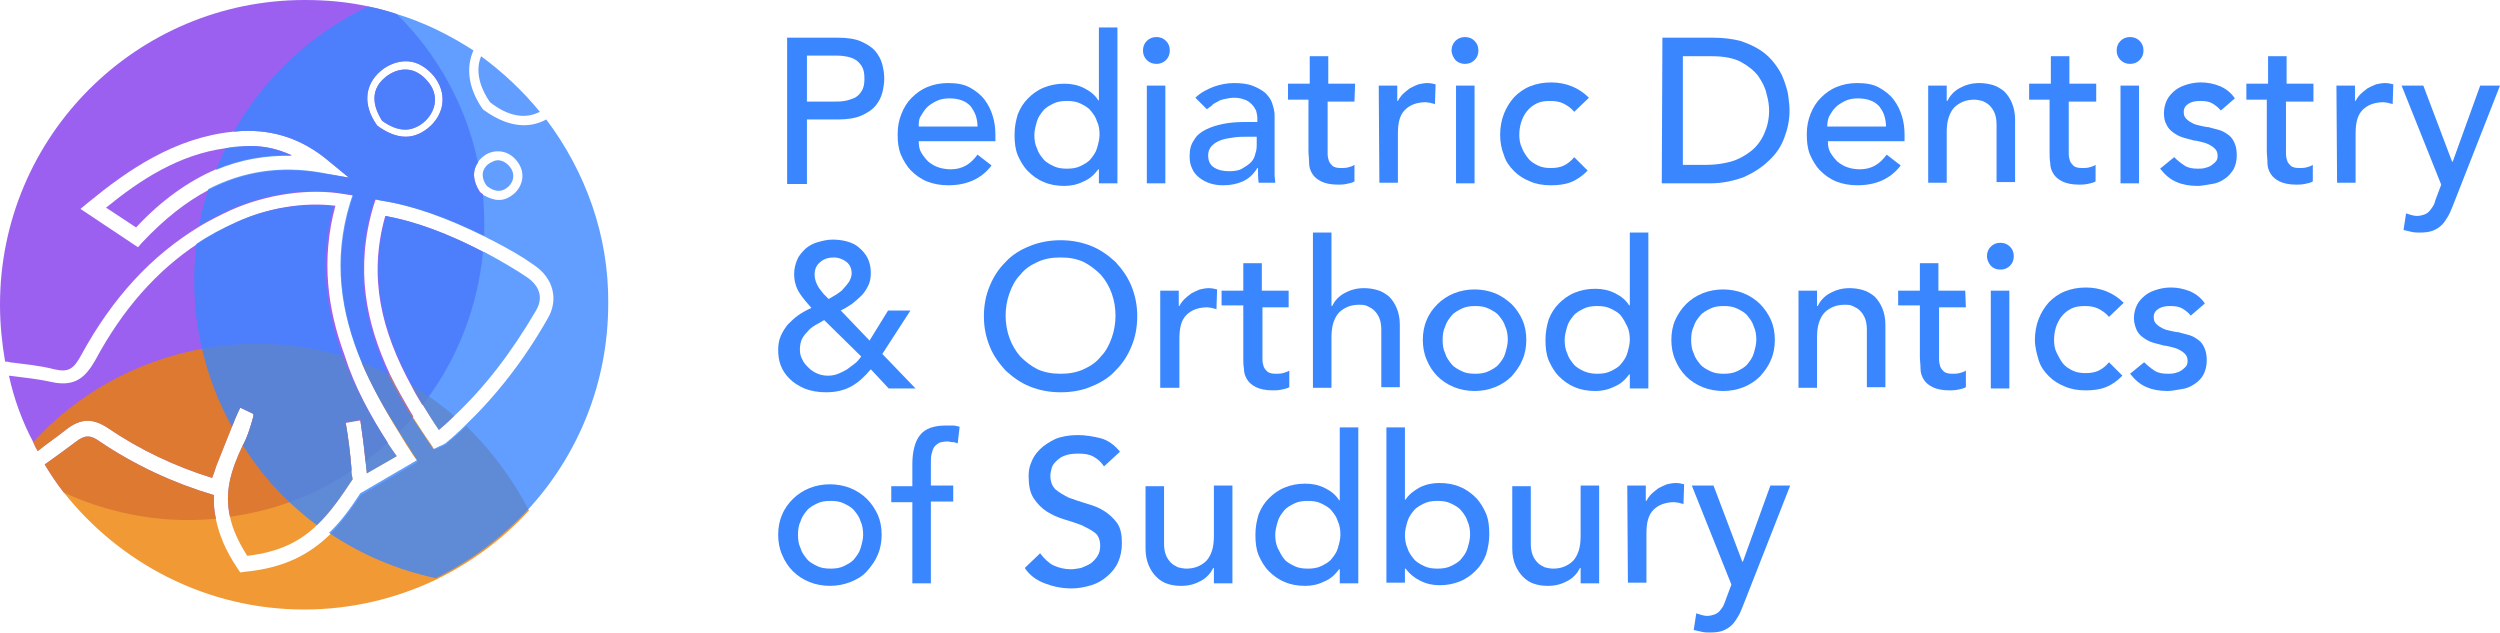 <?xml version="1.0" encoding="utf-8"?>
<!-- Generator: Adobe Illustrator 25.3.1, SVG Export Plug-In . SVG Version: 6.00 Build 0)  -->
<svg version="1.1" id="Layer_1" xmlns="http://www.w3.org/2000/svg" xmlns:xlink="http://www.w3.org/1999/xlink" x="0px" y="0px"
	 viewBox="0 0 391.3 99" style="enable-background:new 0 0 391.3 99;" xml:space="preserve">
<style type="text/css">
	.st0{enable-background:new    ;}
	.st1{fill:#3A86FF;}
	.st2{opacity:0.8;}
	.st3{fill:#8338EC;}
	.st4{fill:#ED7F01;}
</style>
<g>
	<g>
		<g class="st0">
			<path class="st1" d="M123.2,5.9h8c1.5,0,2.7,0.2,3.6,0.6c0.9,0.4,1.7,0.9,2.2,1.5s0.9,1.3,1.1,2.1c0.2,0.8,0.3,1.5,0.3,2.2
				s-0.1,1.4-0.3,2.2s-0.6,1.5-1.1,2.1s-1.3,1.1-2.2,1.5s-2.2,0.6-3.6,0.6h-4.9v10.1h-3.1V5.9z M126.3,15.9h4.1c0.6,0,1.2,0,1.8-0.1
				s1.1-0.3,1.6-0.5c0.5-0.3,0.8-0.6,1.1-1.1s0.4-1.1,0.4-1.9c0-0.8-0.1-1.4-0.4-1.9c-0.3-0.5-0.7-0.9-1.1-1.1
				c-0.5-0.3-1-0.4-1.6-0.5s-1.2-0.1-1.8-0.1h-4.1V15.9z"/>
			<path class="st1" d="M143.8,22.1c0,0.7,0.1,1.3,0.4,1.8c0.3,0.5,0.7,1,1.1,1.4c0.5,0.4,1,0.7,1.6,0.9s1.3,0.3,1.9,0.3
				c0.9,0,1.7-0.2,2.4-0.6s1.3-1,1.8-1.7l2.2,1.7c-1.6,2.1-3.9,3.1-6.8,3.1c-1.2,0-2.3-0.2-3.3-0.6c-1-0.4-1.8-1-2.5-1.7
				s-1.2-1.6-1.6-2.5c-0.4-1-0.5-2-0.5-3.2s0.2-2.2,0.6-3.2c0.4-1,0.9-1.8,1.6-2.5c0.7-0.7,1.5-1.3,2.5-1.7s2-0.6,3.2-0.6
				c1.4,0,2.5,0.2,3.4,0.7s1.7,1.1,2.3,1.9c0.6,0.8,1,1.6,1.3,2.6s0.4,1.9,0.4,2.9v1C155.8,22.1,143.8,22.1,143.8,22.1z M153,19.8
				c0-0.6-0.1-1.2-0.3-1.8c-0.2-0.5-0.5-1-0.8-1.4c-0.4-0.4-0.8-0.7-1.4-0.9c-0.5-0.2-1.2-0.3-1.9-0.3s-1.4,0.1-2,0.4
				c-0.6,0.3-1.1,0.6-1.5,1s-0.7,0.9-1,1.4s-0.3,1-0.3,1.6H153z"/>
			<path class="st1" d="M174.9,28.7H172v-2.2h-0.1c-0.6,0.8-1.3,1.5-2.3,1.9c-1,0.5-2,0.7-3,0.7c-1.2,0-2.3-0.2-3.2-0.6
				c-1-0.4-1.8-1-2.5-1.7s-1.2-1.6-1.6-2.5c-0.4-1-0.5-2-0.5-3.2s0.2-2.2,0.5-3.2c0.4-1,0.9-1.8,1.6-2.5c0.7-0.7,1.5-1.3,2.5-1.7
				s2-0.6,3.2-0.6c1.1,0,2.1,0.2,3.1,0.7s1.7,1.1,2.2,1.9h0.1V4.3h2.9V28.7z M167,26.4c0.8,0,1.5-0.1,2.1-0.4
				c0.6-0.3,1.2-0.6,1.6-1.1c0.4-0.5,0.8-1,1-1.7s0.4-1.4,0.4-2.1c0-0.8-0.1-1.5-0.4-2.1c-0.2-0.7-0.6-1.2-1-1.7s-1-0.8-1.6-1.1
				s-1.3-0.4-2.1-0.4s-1.5,0.1-2.1,0.4c-0.6,0.3-1.2,0.6-1.6,1.1c-0.4,0.5-0.8,1-1,1.7s-0.4,1.4-0.4,2.1c0,0.8,0.1,1.5,0.4,2.1
				c0.2,0.7,0.6,1.2,1,1.7s1,0.8,1.6,1.1S166.2,26.4,167,26.4z"/>
			<path class="st1" d="M178.9,7.9c0-0.6,0.2-1.1,0.6-1.5c0.4-0.4,0.9-0.6,1.5-0.6s1.1,0.2,1.5,0.6c0.4,0.4,0.6,0.9,0.6,1.5
				s-0.2,1.1-0.6,1.5c-0.4,0.4-0.9,0.6-1.5,0.6s-1.1-0.2-1.5-0.6C179.1,9,178.9,8.5,178.9,7.9z M179.5,13.4h2.9v15.3h-2.9V13.4z"/>
			<path class="st1" d="M187.1,15.3c0.8-0.8,1.8-1.3,2.8-1.7c1.1-0.4,2.2-0.6,3.2-0.6c1.1,0,2.1,0.1,2.9,0.4c0.8,0.3,1.5,0.7,2,1.1
				c0.5,0.5,0.9,1,1.1,1.6c0.2,0.6,0.4,1.3,0.4,1.9v7.8c0,0.5,0,1,0,1.5s0.1,0.9,0.1,1.3H197c-0.1-0.8-0.1-1.5-0.1-2.3h-0.1
				c-0.6,1-1.4,1.7-2.3,2.1c-0.9,0.4-1.9,0.6-3.1,0.6c-0.7,0-1.4-0.1-2-0.3s-1.2-0.5-1.7-0.9s-0.9-0.9-1.1-1.4
				c-0.3-0.6-0.4-1.2-0.4-2c0-1,0.2-1.8,0.7-2.5c0.4-0.7,1-1.2,1.8-1.6c0.8-0.4,1.7-0.7,2.7-0.9s2.1-0.3,3.3-0.3h2.1v-0.6
				c0-0.4-0.1-0.8-0.2-1.2c-0.2-0.4-0.4-0.7-0.7-1s-0.7-0.6-1.1-0.7c-0.5-0.2-1-0.3-1.6-0.3s-1,0.1-1.5,0.2s-0.8,0.2-1.1,0.4
				s-0.7,0.3-0.9,0.6c-0.3,0.2-0.5,0.4-0.8,0.6L187.1,15.3z M195.3,21.4c-0.7,0-1.4,0-2.1,0.1c-0.7,0.1-1.4,0.2-2,0.4
				s-1.1,0.5-1.5,0.9s-0.6,0.9-0.6,1.5c0,0.9,0.3,1.5,0.9,1.9c0.6,0.4,1.4,0.6,2.4,0.6c0.8,0,1.5-0.1,2-0.4s1-0.6,1.4-1
				s0.6-0.9,0.7-1.4c0.2-0.5,0.2-1,0.2-1.6v-1H195.3z"/>
			<path class="st1" d="M212,15.9h-4.2v6.9c0,0.4,0,0.9,0,1.3s0.1,0.8,0.2,1.1c0.1,0.3,0.4,0.6,0.6,0.8c0.3,0.2,0.7,0.3,1.3,0.3
				c0.3,0,0.7,0,1.1-0.1s0.7-0.2,1-0.4v2.6c-0.3,0.2-0.8,0.3-1.3,0.4c-0.5,0.1-1,0.1-1.3,0.1c-1.1,0-2-0.2-2.6-0.5s-1.1-0.7-1.4-1.2
				s-0.5-1-0.5-1.7s-0.1-1.2-0.1-1.9v-8h-3.2v-2.5h3.4V8.8h2.9v4.3h4.2L212,15.9L212,15.9z"/>
			<path class="st1" d="M215.8,13.4h2.9v2.4h0.1c0.2-0.4,0.5-0.8,0.8-1.1s0.7-0.6,1.1-0.9c0.4-0.2,0.8-0.4,1.3-0.6
				c0.5-0.1,0.9-0.2,1.4-0.2s0.9,0.1,1.3,0.2l-0.1,3.1c-0.2-0.1-0.5-0.1-0.7-0.2c-0.2,0-0.5-0.1-0.7-0.1c-1.4,0-2.5,0.4-3.3,1.2
				s-1.1,2-1.1,3.7v7.7h-2.9L215.8,13.4L215.8,13.4z"/>
			<path class="st1" d="M227.2,7.9c0-0.6,0.2-1.1,0.6-1.5s0.9-0.6,1.5-0.6s1.1,0.2,1.5,0.6c0.4,0.4,0.6,0.9,0.6,1.5
				s-0.2,1.1-0.6,1.5s-0.9,0.6-1.5,0.6s-1.1-0.2-1.5-0.6C227.5,9,227.2,8.5,227.2,7.9z M227.9,13.4h2.9v15.3h-2.9V13.4z"/>
			<path class="st1" d="M246.4,17.5c-0.5-0.6-1.1-1-1.7-1.3s-1.3-0.4-2.1-0.4c-0.8,0-1.5,0.1-2.1,0.4c-0.6,0.3-1.1,0.7-1.5,1.2
				s-0.7,1.1-0.9,1.7c-0.2,0.7-0.3,1.3-0.3,2s0.1,1.4,0.4,2c0.2,0.6,0.6,1.2,1,1.7s0.9,0.8,1.5,1.1s1.3,0.4,2,0.4
				c0.8,0,1.5-0.1,2.1-0.4c0.6-0.3,1.1-0.7,1.6-1.3l2.1,2.1c-0.8,0.8-1.6,1.4-2.6,1.8c-1,0.4-2.1,0.5-3.2,0.5
				c-1.2,0-2.3-0.2-3.2-0.6c-1-0.4-1.8-0.9-2.5-1.6s-1.3-1.5-1.6-2.5c-0.4-1-0.6-2.1-0.6-3.2s0.2-2.3,0.6-3.3s0.9-1.8,1.6-2.6
				c0.7-0.7,1.5-1.3,2.5-1.7s2.1-0.6,3.3-0.6c1.1,0,2.2,0.2,3.2,0.6c1,0.4,1.9,1,2.7,1.8L246.4,17.5z"/>
			<path class="st1" d="M260.2,5.9h8c1.6,0,3,0.2,4.2,0.5c1.2,0.4,2.3,0.9,3.2,1.5c0.9,0.6,1.6,1.3,2.2,2.1s1.1,1.6,1.4,2.5
				c0.3,0.8,0.6,1.7,0.7,2.5s0.2,1.6,0.2,2.3c0,1.5-0.3,2.9-0.8,4.2c-0.5,1.4-1.3,2.6-2.4,3.6c-1.1,1.1-2.4,1.9-3.9,2.6
				c-1.6,0.6-3.4,1-5.4,1h-7.5L260.2,5.9L260.2,5.9z M263.3,25.8h3.9c1.3,0,2.6-0.2,3.7-0.5s2.2-0.9,3.1-1.6
				c0.9-0.7,1.6-1.6,2.1-2.7s0.8-2.3,0.8-3.7c0-0.7-0.1-1.6-0.4-2.6c-0.2-1-0.7-1.9-1.3-2.8c-0.7-0.9-1.6-1.6-2.7-2.2
				s-2.7-0.9-4.5-0.9h-4.6v17H263.3z"/>
			<path class="st1" d="M286.1,22.1c0,0.7,0.1,1.3,0.4,1.8s0.7,1,1.1,1.4c0.5,0.4,1,0.7,1.6,0.9s1.3,0.3,1.9,0.3
				c0.9,0,1.7-0.2,2.4-0.6c0.7-0.4,1.3-1,1.8-1.7l2.2,1.7c-1.6,2.1-3.9,3.1-6.8,3.1c-1.2,0-2.3-0.2-3.3-0.6c-1-0.4-1.8-1-2.5-1.7
				s-1.2-1.6-1.6-2.5c-0.4-1-0.5-2-0.5-3.2s0.2-2.2,0.6-3.2s0.9-1.8,1.6-2.5s1.5-1.3,2.5-1.7s2-0.6,3.2-0.6c1.4,0,2.5,0.2,3.4,0.7
				s1.7,1.1,2.3,1.9c0.6,0.8,1,1.6,1.3,2.6s0.4,1.9,0.4,2.9v1C298.1,22.1,286.1,22.1,286.1,22.1z M295.2,19.8c0-0.6-0.1-1.2-0.3-1.8
				s-0.5-1-0.8-1.4c-0.4-0.4-0.8-0.7-1.4-0.9c-0.5-0.2-1.2-0.3-1.9-0.3c-0.7,0-1.4,0.1-2,0.4c-0.6,0.3-1.1,0.6-1.5,1s-0.7,0.9-1,1.4
				c-0.2,0.5-0.3,1-0.3,1.6H295.2z"/>
			<path class="st1" d="M301.8,13.4h2.9v2.4h0.1c0.4-0.8,1-1.5,1.9-2s1.9-0.8,3.1-0.8c0.7,0,1.4,0.1,2.1,0.3s1.3,0.6,1.8,1
				c0.5,0.5,0.9,1.1,1.2,1.8c0.3,0.7,0.5,1.6,0.5,2.6v9.8h-2.9v-9c0-0.7-0.1-1.3-0.3-1.8c-0.2-0.5-0.5-0.9-0.8-1.2s-0.7-0.5-1.1-0.7
				c-0.4-0.1-0.9-0.2-1.3-0.2c-0.6,0-1.2,0.1-1.7,0.3s-1,0.5-1.4,0.9s-0.7,1-0.9,1.6s-0.3,1.4-0.3,2.3v7.9h-2.9L301.8,13.4
				L301.8,13.4z"/>
			<path class="st1" d="M328,15.9h-4.2v6.9c0,0.4,0,0.9,0,1.3s0.1,0.8,0.2,1.1s0.4,0.6,0.6,0.8c0.3,0.2,0.7,0.3,1.3,0.3
				c0.3,0,0.7,0,1.1-0.1s0.7-0.2,1-0.4v2.6c-0.3,0.2-0.8,0.3-1.3,0.4c-0.5,0.1-1,0.1-1.3,0.1c-1.1,0-2-0.2-2.6-0.5s-1.1-0.7-1.4-1.2
				s-0.5-1-0.5-1.7c-0.1-0.6-0.1-1.2-0.1-1.9v-8h-3.2v-2.5h3.4V8.8h2.9v4.3h4.2v2.8H328z"/>
			<path class="st1" d="M331.3,7.9c0-0.6,0.2-1.1,0.6-1.5s0.9-0.6,1.5-0.6s1.1,0.2,1.5,0.6c0.4,0.4,0.6,0.9,0.6,1.5
				s-0.2,1.1-0.6,1.5S334,10,333.4,10s-1.1-0.2-1.5-0.6C331.5,9,331.3,8.5,331.3,7.9z M331.9,13.4h2.9v15.3h-2.9V13.4z"/>
			<path class="st1" d="M347.6,17.3c-0.3-0.4-0.8-0.8-1.3-1.1s-1.1-0.4-1.9-0.4c-0.7,0-1.3,0.1-1.8,0.4c-0.5,0.3-0.8,0.7-0.8,1.3
				c0,0.5,0.1,0.8,0.4,1.1s0.6,0.5,1,0.7s0.8,0.3,1.3,0.4c0.5,0.1,0.8,0.2,1.2,0.2c0.6,0.2,1.2,0.3,1.8,0.5s1,0.5,1.4,0.8
				s0.7,0.8,0.9,1.3c0.2,0.5,0.3,1.1,0.3,1.8c0,0.9-0.2,1.6-0.5,2.2c-0.4,0.6-0.8,1.1-1.4,1.5s-1.2,0.7-2,0.8s-1.5,0.3-2.2,0.3
				c-1.3,0-2.4-0.2-3.3-0.6c-1-0.4-1.8-1.1-2.6-2.1l2.2-1.8c0.5,0.5,1,0.9,1.6,1.3c0.6,0.4,1.3,0.5,2.1,0.5c0.4,0,0.7,0,1.1-0.1
				s0.7-0.2,1-0.4s0.5-0.4,0.7-0.6c0.2-0.2,0.3-0.5,0.3-0.9s-0.1-0.8-0.4-1.1s-0.6-0.5-1-0.7s-0.8-0.3-1.2-0.4
				c-0.4-0.1-0.8-0.2-1.1-0.2c-0.6-0.2-1.2-0.3-1.8-0.5c-0.6-0.2-1.1-0.5-1.5-0.8s-0.8-0.7-1-1.2c-0.3-0.5-0.4-1.1-0.4-1.8
				c0-0.8,0.2-1.5,0.5-2.1s0.8-1.1,1.3-1.5s1.2-0.7,1.9-0.9c0.7-0.2,1.4-0.3,2.1-0.3c1,0,2,0.2,3,0.6c0.9,0.4,1.7,1,2.3,1.9
				L347.6,17.3z"/>
			<path class="st1" d="M362,15.9h-4.2v6.9c0,0.4,0,0.9,0,1.3s0.1,0.8,0.2,1.1s0.4,0.6,0.6,0.8c0.3,0.2,0.7,0.3,1.3,0.3
				c0.3,0,0.7,0,1.1-0.1s0.7-0.2,1-0.4v2.6c-0.3,0.2-0.8,0.3-1.3,0.4c-0.5,0.1-1,0.1-1.3,0.1c-1.1,0-2-0.2-2.6-0.5s-1.1-0.7-1.4-1.2
				s-0.5-1-0.5-1.7s-0.1-1.2-0.1-1.9v-8h-3.2v-2.5h3.4V8.8h2.9v4.3h4.2v2.8H362z"/>
			<path class="st1" d="M365.7,13.4h2.9v2.4h0.1c0.2-0.4,0.5-0.8,0.8-1.1s0.7-0.6,1.1-0.9c0.4-0.2,0.8-0.4,1.3-0.6
				c0.5-0.1,0.9-0.2,1.4-0.2s0.9,0.1,1.3,0.2l-0.1,3.1c-0.2-0.1-0.5-0.1-0.7-0.2c-0.2,0-0.5-0.1-0.7-0.1c-1.4,0-2.5,0.4-3.3,1.2
				s-1.1,2-1.1,3.7v7.7h-2.9L365.7,13.4L365.7,13.4z"/>
			<path class="st1" d="M375.9,13.4h3.4l4.5,11.9h0.1l4.3-11.9h3.1L384,32c-0.3,0.7-0.5,1.3-0.8,1.8s-0.6,1-1,1.4s-0.9,0.7-1.4,0.9
				c-0.5,0.2-1.2,0.3-2,0.3c-0.4,0-0.9,0-1.3-0.1s-0.9-0.2-1.3-0.3l0.4-2.6c0.6,0.2,1.2,0.4,1.7,0.4c0.4,0,0.8-0.1,1.1-0.2
				c0.3-0.1,0.6-0.3,0.8-0.5c0.2-0.2,0.4-0.5,0.6-0.8s0.3-0.6,0.4-1l0.9-2.4L375.9,13.4z"/>
		</g>
	</g>
	<g>
		<g class="st0">
			<path class="st1" d="M143.3,60.8h-4.2l-2.8-3c-1,1.2-2,2.1-3.1,2.7s-2.4,0.9-3.9,0.9c-1.3,0-2.4-0.2-3.4-0.6
				c-0.9-0.4-1.7-0.9-2.3-1.5s-1.1-1.3-1.4-2.1s-0.4-1.6-0.4-2.4s0.1-1.5,0.4-2.2c0.3-0.7,0.7-1.3,1.1-1.8c0.5-0.5,1-1,1.7-1.5
				c0.6-0.4,1.3-0.8,2-1.1c-0.7-0.8-1.4-1.6-1.9-2.4s-0.8-1.8-0.8-2.9c0-0.9,0.2-1.6,0.5-2.3c0.3-0.7,0.8-1.2,1.3-1.7
				c0.6-0.5,1.2-0.8,1.9-1s1.5-0.4,2.3-0.4s1.6,0.1,2.3,0.3c0.7,0.2,1.4,0.5,1.9,1c0.5,0.4,1,1,1.3,1.6s0.5,1.4,0.5,2.3
				c0,0.7-0.1,1.4-0.4,2c-0.3,0.6-0.6,1.1-1.1,1.6s-1,0.9-1.5,1.3c-0.6,0.4-1.1,0.7-1.7,1l4.5,4.7l2.9-4.7h3.5l-4.4,6.8L143.3,60.8z
				 M129,50.1c-0.5,0.3-0.9,0.5-1.4,0.8s-0.9,0.6-1.2,1c-0.4,0.4-0.7,0.8-0.9,1.2c-0.2,0.5-0.3,1-0.3,1.6s0.1,1.1,0.4,1.6
				c0.2,0.5,0.6,0.9,1,1.3s0.9,0.7,1.4,0.9c0.5,0.2,1,0.3,1.6,0.3s1.1-0.1,1.6-0.3c0.5-0.2,0.9-0.4,1.4-0.7c0.4-0.3,0.8-0.6,1.2-0.9
				s0.7-0.7,1-1.1L129,50.1z M133.3,42.8c0-0.8-0.3-1.4-0.8-1.8s-1.2-0.7-2-0.7s-1.5,0.2-2.1,0.7s-0.9,1.1-0.9,2
				c0,0.4,0.1,0.8,0.2,1.1c0.1,0.3,0.3,0.7,0.5,1s0.5,0.6,0.7,0.9c0.3,0.3,0.5,0.5,0.8,0.8c0.4-0.2,0.8-0.5,1.2-0.7
				c0.4-0.3,0.8-0.5,1.1-0.9c0.3-0.3,0.6-0.7,0.9-1.1C133.1,43.7,133.3,43.3,133.3,42.8z"/>
			<path class="st1" d="M166,61.4c-1.7,0-3.3-0.3-4.8-0.9s-2.7-1.5-3.8-2.5c-1-1.1-1.9-2.3-2.5-3.8s-0.9-3-0.9-4.7s0.3-3.3,0.9-4.7
				c0.6-1.5,1.4-2.7,2.5-3.8c1-1.1,2.3-1.9,3.8-2.5s3.1-0.9,4.8-0.9s3.3,0.3,4.8,0.9s2.7,1.5,3.8,2.5c1,1.1,1.9,2.3,2.5,3.8
				s0.9,3,0.9,4.7s-0.3,3.3-0.9,4.7c-0.6,1.5-1.4,2.7-2.5,3.8c-1,1.1-2.3,1.9-3.8,2.5C169.4,61.1,167.8,61.4,166,61.4z M166,58.5
				c1.3,0,2.5-0.2,3.6-0.7s2-1.1,2.7-2c0.8-0.8,1.3-1.8,1.7-2.9s0.6-2.3,0.6-3.5s-0.2-2.4-0.6-3.5c-0.4-1.1-1-2.1-1.7-2.9
				c-0.8-0.8-1.7-1.5-2.7-2c-1.1-0.5-2.2-0.7-3.6-0.7s-2.5,0.2-3.6,0.7s-2,1.1-2.7,2c-0.8,0.8-1.3,1.8-1.7,2.9s-0.6,2.3-0.6,3.5
				s0.2,2.4,0.6,3.5c0.4,1.1,1,2.1,1.7,2.9c0.8,0.8,1.7,1.5,2.7,2C163.5,58.3,164.7,58.5,166,58.5z"/>
			<path class="st1" d="M181.6,45.5h2.9v2.4h0.1c0.2-0.4,0.5-0.8,0.8-1.1c0.3-0.3,0.7-0.6,1.1-0.9c0.4-0.2,0.8-0.4,1.3-0.6
				c0.5-0.1,0.9-0.2,1.4-0.2s0.9,0.1,1.3,0.2l-0.1,3.1c-0.2-0.1-0.5-0.1-0.7-0.2c-0.2,0-0.5-0.1-0.7-0.1c-1.4,0-2.5,0.4-3.3,1.2
				c-0.8,0.8-1.1,2-1.1,3.7v7.7h-3V45.5z"/>
			<path class="st1" d="M201.8,48.1h-4.2V55c0,0.4,0,0.9,0,1.3s0.1,0.8,0.2,1.1c0.1,0.3,0.4,0.6,0.6,0.8c0.3,0.2,0.7,0.3,1.3,0.3
				c0.3,0,0.7,0,1.1-0.1s0.7-0.2,1-0.4v2.6c-0.3,0.2-0.8,0.3-1.3,0.4s-1,0.1-1.3,0.1c-1.1,0-2-0.2-2.6-0.5s-1.1-0.7-1.4-1.2
				c-0.3-0.5-0.5-1-0.5-1.7c-0.1-0.6-0.1-1.2-0.1-1.9v-8h-3.4v-2.3h3.4v-4.3h2.9v4.3h4.2v2.6H201.8z"/>
			<path class="st1" d="M205.5,36.4h2.9v11.5h0.1c0.4-0.8,1-1.5,1.9-2s1.9-0.8,3.1-0.8c0.7,0,1.4,0.1,2.1,0.3c0.7,0.2,1.3,0.6,1.8,1
				c0.5,0.5,0.9,1.1,1.2,1.8c0.3,0.7,0.5,1.6,0.5,2.6v9.8h-2.9v-9c0-0.7-0.1-1.3-0.3-1.8s-0.5-0.9-0.8-1.2s-0.7-0.5-1.1-0.7
				s-0.9-0.2-1.3-0.2c-0.6,0-1.2,0.1-1.7,0.3c-0.5,0.2-1,0.5-1.4,0.9s-0.7,1-0.9,1.6s-0.3,1.4-0.3,2.3v7.9h-2.9L205.5,36.4
				L205.5,36.4z"/>
			<path class="st1" d="M222.7,53.2c0-1.1,0.2-2.2,0.6-3.1c0.4-1,1-1.8,1.7-2.5s1.6-1.3,2.6-1.7c1-0.4,2.1-0.6,3.2-0.6
				s2.2,0.2,3.2,0.6s1.8,1,2.6,1.7c0.7,0.7,1.3,1.6,1.7,2.5s0.6,2,0.6,3.1s-0.2,2.2-0.6,3.1c-0.4,1-1,1.8-1.7,2.6
				c-0.7,0.7-1.6,1.3-2.6,1.7c-1,0.4-2.1,0.6-3.2,0.6s-2.2-0.2-3.2-0.6s-1.9-1-2.6-1.7s-1.3-1.6-1.7-2.6
				C222.9,55.4,222.7,54.3,222.7,53.2z M225.8,53.2c0,0.8,0.1,1.5,0.4,2.1c0.2,0.7,0.6,1.2,1,1.7s1,0.8,1.6,1.1
				c0.6,0.3,1.3,0.4,2.1,0.4c0.8,0,1.5-0.1,2.1-0.4s1.2-0.6,1.6-1.1s0.8-1,1-1.7s0.4-1.4,0.4-2.1s-0.1-1.5-0.4-2.1
				c-0.2-0.7-0.6-1.2-1-1.7s-1-0.8-1.6-1.1c-0.6-0.3-1.3-0.4-2.1-0.4c-0.8,0-1.5,0.1-2.1,0.4s-1.2,0.6-1.6,1.1s-0.8,1-1,1.7
				C225.9,51.7,225.8,52.4,225.8,53.2z"/>
			<path class="st1" d="M258,60.8h-2.9v-2.2H255c-0.6,0.8-1.3,1.5-2.3,1.9c-1,0.5-2,0.7-3,0.7c-1.2,0-2.3-0.2-3.2-0.6
				c-1-0.4-1.8-1-2.5-1.7s-1.2-1.6-1.6-2.5c-0.4-1-0.5-2-0.5-3.2s0.2-2.2,0.5-3.2c0.4-1,0.9-1.8,1.6-2.5s1.5-1.3,2.5-1.7
				c1-0.4,2-0.6,3.2-0.6c1.1,0,2.1,0.2,3.1,0.7s1.7,1.1,2.2,1.9h0.1V36.4h2.9L258,60.8L258,60.8z M250,58.5c0.8,0,1.5-0.1,2.1-0.4
				s1.2-0.6,1.6-1.1s0.8-1,1-1.7s0.4-1.4,0.4-2.1s-0.1-1.5-0.4-2.1s-0.6-1.2-1-1.7s-1-0.8-1.6-1.1s-1.3-0.4-2.1-0.4
				c-0.8,0-1.5,0.1-2.1,0.4s-1.2,0.6-1.6,1.1s-0.8,1-1,1.7s-0.4,1.4-0.4,2.1s0.1,1.5,0.4,2.1c0.2,0.7,0.6,1.2,1,1.7s1,0.8,1.6,1.1
				C248.6,58.4,249.3,58.5,250,58.5z"/>
			<path class="st1" d="M261.6,53.2c0-1.1,0.2-2.2,0.6-3.1s1-1.8,1.7-2.5s1.6-1.3,2.6-1.7c1-0.4,2.1-0.6,3.2-0.6s2.2,0.2,3.2,0.6
				s1.9,1,2.6,1.7s1.3,1.6,1.7,2.5s0.6,2,0.6,3.1s-0.2,2.2-0.6,3.1c-0.4,1-1,1.8-1.7,2.6c-0.7,0.7-1.6,1.3-2.6,1.7
				c-1,0.4-2.1,0.6-3.2,0.6s-2.2-0.2-3.2-0.6s-1.9-1-2.6-1.7s-1.3-1.6-1.7-2.6C261.8,55.4,261.6,54.3,261.6,53.2z M264.7,53.2
				c0,0.8,0.1,1.5,0.4,2.1c0.2,0.7,0.6,1.2,1,1.7s1,0.8,1.6,1.1c0.6,0.3,1.3,0.4,2.1,0.4c0.8,0,1.5-0.1,2.1-0.4s1.2-0.6,1.6-1.1
				s0.8-1,1-1.7s0.4-1.4,0.4-2.1s-0.1-1.5-0.4-2.1c-0.2-0.7-0.6-1.2-1-1.7s-1-0.8-1.6-1.1s-1.3-0.4-2.1-0.4c-0.8,0-1.5,0.1-2.1,0.4
				s-1.2,0.6-1.6,1.1s-0.8,1-1,1.7C264.8,51.7,264.7,52.4,264.7,53.2z"/>
			<path class="st1" d="M281.5,45.5h2.9v2.4h0.1c0.4-0.8,1-1.5,1.9-2s1.9-0.8,3.1-0.8c0.7,0,1.4,0.1,2.1,0.3c0.7,0.2,1.3,0.6,1.8,1
				c0.5,0.5,0.9,1.1,1.2,1.8c0.3,0.7,0.5,1.6,0.5,2.6v9.8h-2.9v-9c0-0.7-0.1-1.3-0.3-1.8s-0.5-0.9-0.8-1.2c-0.3-0.3-0.7-0.5-1.1-0.7
				s-0.9-0.2-1.3-0.2c-0.6,0-1.2,0.1-1.7,0.3s-1,0.5-1.4,0.9s-0.7,1-0.9,1.6c-0.2,0.6-0.3,1.4-0.3,2.3v7.9h-2.9L281.5,45.5
				L281.5,45.5z"/>
			<path class="st1" d="M307.7,48.1h-4.2V55c0,0.4,0,0.9,0,1.3s0.1,0.8,0.2,1.1c0.1,0.3,0.4,0.6,0.6,0.8c0.3,0.2,0.7,0.3,1.3,0.3
				c0.3,0,0.7,0,1.1-0.1s0.7-0.2,1-0.4v2.6c-0.3,0.2-0.8,0.3-1.3,0.4s-1,0.1-1.3,0.1c-1.1,0-2-0.2-2.6-0.5s-1.1-0.7-1.4-1.2
				s-0.5-1-0.5-1.7s-0.1-1.2-0.1-1.9v-8h-3.4v-2.3h3.4v-4.3h2.9v4.3h4.2L307.7,48.1L307.7,48.1z"/>
			<path class="st1" d="M311,40.1c0-0.6,0.2-1.1,0.6-1.5s0.9-0.6,1.5-0.6s1.1,0.2,1.5,0.6s0.6,0.9,0.6,1.5s-0.2,1.1-0.6,1.5
				s-0.9,0.6-1.5,0.6s-1.1-0.2-1.5-0.6C311.2,41.1,311,40.6,311,40.1z M311.6,45.5h2.9v15.3h-2.9V45.5z"/>
			<path class="st1" d="M330.1,49.6c-0.5-0.6-1.1-1-1.7-1.3s-1.3-0.4-2.1-0.4c-0.8,0-1.5,0.1-2.1,0.4s-1.1,0.7-1.5,1.2
				s-0.7,1.1-0.9,1.7c-0.2,0.7-0.3,1.3-0.3,2s0.1,1.4,0.4,2s0.6,1.2,1,1.7s0.9,0.8,1.5,1.1c0.6,0.3,1.3,0.4,2,0.4
				c0.8,0,1.5-0.1,2.1-0.4s1.1-0.7,1.6-1.3l2.1,2.1c-0.8,0.8-1.6,1.4-2.6,1.8s-2.1,0.5-3.2,0.5c-1.2,0-2.3-0.2-3.2-0.6
				c-1-0.4-1.8-0.9-2.5-1.6s-1.3-1.5-1.6-2.5s-0.6-2.1-0.6-3.2s0.2-2.3,0.6-3.3s0.9-1.8,1.6-2.6c0.7-0.7,1.5-1.3,2.5-1.7
				c1-0.4,2.1-0.6,3.3-0.6c1.1,0,2.2,0.2,3.2,0.6s1.9,1,2.7,1.8L330.1,49.6z"/>
			<path class="st1" d="M342.9,49.4c-0.3-0.4-0.8-0.8-1.3-1.1c-0.5-0.3-1.1-0.4-1.9-0.4c-0.7,0-1.3,0.1-1.8,0.4s-0.8,0.7-0.8,1.3
				c0,0.5,0.1,0.8,0.4,1.1c0.3,0.3,0.6,0.5,1,0.7s0.8,0.3,1.3,0.4s0.8,0.2,1.2,0.2c0.6,0.2,1.2,0.3,1.8,0.5s1,0.5,1.4,0.8
				s0.7,0.8,0.9,1.3c0.2,0.5,0.3,1.1,0.3,1.8c0,0.9-0.2,1.6-0.5,2.2s-0.8,1.1-1.4,1.5s-1.2,0.7-2,0.8s-1.5,0.3-2.2,0.3
				c-1.3,0-2.4-0.2-3.3-0.6c-1-0.4-1.8-1.1-2.6-2.1l2.2-1.8c0.5,0.5,1,0.9,1.6,1.3s1.3,0.5,2.1,0.5c0.4,0,0.7,0,1.1-0.1
				s0.7-0.2,1-0.4c0.3-0.2,0.5-0.4,0.7-0.6s0.3-0.5,0.3-0.9s-0.1-0.8-0.4-1.1c-0.3-0.3-0.6-0.5-1-0.7s-0.8-0.3-1.2-0.4
				c-0.4-0.1-0.8-0.2-1.1-0.2c-0.6-0.2-1.2-0.3-1.8-0.5c-0.6-0.2-1.1-0.5-1.5-0.8s-0.8-0.7-1-1.2s-0.4-1.1-0.4-1.8
				c0-0.8,0.2-1.5,0.5-2.1s0.8-1.1,1.3-1.5s1.2-0.7,1.9-0.9c0.7-0.2,1.4-0.3,2.1-0.3c1,0,2,0.2,3,0.6c0.9,0.4,1.7,1,2.3,1.9
				L342.9,49.4z"/>
		</g>
		<g class="st0">
			<path class="st1" d="M121.8,83.7c0-1.1,0.2-2.2,0.6-3.1c0.4-1,1-1.8,1.7-2.5s1.6-1.3,2.6-1.7c1-0.4,2.1-0.6,3.2-0.6
				c1.1,0,2.2,0.2,3.2,0.6s1.9,1,2.6,1.7c0.7,0.7,1.3,1.6,1.7,2.5s0.6,2,0.6,3.1s-0.2,2.2-0.6,3.1c-0.4,1-1,1.8-1.7,2.6
				s-1.6,1.3-2.6,1.7s-2.1,0.6-3.2,0.6c-1.1,0-2.2-0.2-3.2-0.6s-1.9-1-2.6-1.7s-1.3-1.6-1.7-2.6C122,85.9,121.8,84.8,121.8,83.7z
				 M124.9,83.7c0,0.8,0.1,1.5,0.4,2.1c0.2,0.7,0.6,1.2,1,1.7s1,0.8,1.6,1.1c0.6,0.3,1.3,0.4,2.1,0.4s1.5-0.1,2.1-0.4
				s1.2-0.6,1.6-1.1c0.4-0.5,0.8-1,1-1.7s0.4-1.4,0.4-2.1s-0.1-1.5-0.4-2.1c-0.2-0.7-0.6-1.2-1-1.7s-1-0.8-1.6-1.1
				c-0.6-0.3-1.3-0.4-2.1-0.4s-1.5,0.1-2.1,0.4s-1.2,0.6-1.6,1.1c-0.4,0.5-0.8,1-1,1.7C125,82.2,124.9,82.9,124.9,83.7z"/>
			<path class="st1" d="M142.8,78.6h-3.3v-2.5h3.3v-3.4c0-2,0.4-3.6,1.2-4.6s2.1-1.5,4.1-1.5c0.3,0,0.7,0,1,0c0.4,0,0.7,0.1,1.1,0.2
				l-0.3,2.6c-0.3-0.1-0.5-0.2-0.8-0.2s-0.5-0.1-0.8-0.1c-0.5,0-1,0.1-1.3,0.2c-0.3,0.2-0.6,0.4-0.8,0.7c-0.2,0.3-0.3,0.7-0.4,1.1
				s-0.1,0.9-0.1,1.4V76h3.5v2.5h-3.5v12.8h-2.9V78.6z"/>
			<path class="st1" d="M162.8,86.6c0.6,0.8,1.3,1.5,2.1,1.9c0.9,0.4,1.8,0.6,2.7,0.6c0.5,0,1-0.1,1.6-0.2c0.5-0.2,1-0.4,1.5-0.7
				c0.4-0.3,0.8-0.7,1.1-1.2s0.4-1,0.4-1.6c0-0.9-0.3-1.6-0.8-2s-1.3-0.8-2.1-1.2c-0.8-0.3-1.7-0.6-2.7-0.9s-1.9-0.7-2.7-1.2
				s-1.5-1.2-2.1-2.1s-0.8-2.1-0.8-3.5c0-0.7,0.1-1.4,0.4-2.1c0.3-0.8,0.7-1.4,1.4-2.1c0.6-0.6,1.4-1.1,2.4-1.6
				c1-0.4,2.2-0.6,3.5-0.6c1.2,0,2.4,0.2,3.6,0.5c1.1,0.3,2.1,1,3,2.1l-2.5,2.3c-0.4-0.6-0.9-1.1-1.6-1.5c-0.7-0.4-1.5-0.5-2.4-0.5
				s-1.6,0.1-2.1,0.3c-0.6,0.2-1,0.5-1.4,0.9s-0.6,0.7-0.7,1.1c-0.1,0.4-0.2,0.8-0.2,1.1c0,1,0.3,1.7,0.8,2.2
				c0.6,0.5,1.3,0.9,2.1,1.3c0.8,0.3,1.7,0.6,2.7,0.9s1.9,0.6,2.7,1.1s1.5,1.1,2.1,1.9s0.8,1.9,0.8,3.2c0,1.1-0.2,2.1-0.6,3
				c-0.4,0.9-1,1.6-1.7,2.2s-1.5,1.1-2.5,1.4s-2,0.5-3.1,0.5c-1.5,0-2.9-0.3-4.2-0.8s-2.4-1.3-3.1-2.4L162.8,86.6z"/>
			<path class="st1" d="M192.9,91.3H190v-2.4h-0.1c-0.4,0.8-1,1.5-1.9,2s-1.9,0.8-3.1,0.8c-0.8,0-1.5-0.1-2.1-0.3
				c-0.7-0.2-1.3-0.6-1.8-1.1s-0.9-1.1-1.2-1.8c-0.3-0.7-0.5-1.6-0.5-2.6v-9.8h2.9v9c0,0.7,0.1,1.3,0.3,1.8s0.5,0.9,0.8,1.2
				c0.3,0.3,0.7,0.5,1.1,0.7c0.4,0.1,0.9,0.2,1.3,0.2c0.6,0,1.2-0.1,1.7-0.3s1-0.5,1.4-0.9s0.7-1,0.9-1.6s0.3-1.4,0.3-2.3V76h2.9
				L192.9,91.3L192.9,91.3z"/>
			<path class="st1" d="M212.6,91.3h-2.9v-2.2h-0.1c-0.6,0.8-1.3,1.5-2.3,1.9c-1,0.5-2,0.7-3,0.7c-1.2,0-2.3-0.2-3.2-0.6
				c-1-0.4-1.8-1-2.5-1.7s-1.2-1.6-1.6-2.5c-0.4-1-0.5-2-0.5-3.2s0.2-2.2,0.5-3.2c0.4-1,0.9-1.8,1.6-2.5c0.7-0.7,1.5-1.3,2.5-1.7
				c1-0.4,2-0.6,3.2-0.6c1.1,0,2.1,0.2,3.1,0.7s1.7,1.1,2.2,1.9h0.1V66.9h2.9V91.3z M204.7,89c0.8,0,1.5-0.1,2.1-0.4
				s1.2-0.6,1.6-1.1c0.4-0.5,0.8-1,1-1.7s0.4-1.4,0.4-2.1s-0.1-1.5-0.4-2.1c-0.2-0.7-0.6-1.2-1-1.7s-1-0.8-1.6-1.1
				c-0.6-0.3-1.3-0.4-2.1-0.4s-1.5,0.1-2.1,0.4s-1.2,0.6-1.6,1.1s-0.8,1-1,1.7s-0.4,1.4-0.4,2.1s0.1,1.5,0.4,2.1s0.6,1.2,1,1.7
				s1,0.8,1.6,1.1C203.2,88.9,203.9,89,204.7,89z"/>
			<path class="st1" d="M217,66.9h2.9v11.3h0.1c0.5-0.8,1.3-1.4,2.2-1.9c1-0.5,2-0.7,3.1-0.7c1.2,0,2.3,0.2,3.2,0.6
				c1,0.4,1.8,1,2.5,1.7s1.2,1.6,1.6,2.5c0.4,1,0.5,2,0.5,3.2s-0.2,2.2-0.5,3.2c-0.4,1-0.9,1.8-1.6,2.5s-1.5,1.3-2.5,1.7
				c-1,0.4-2,0.6-3.2,0.6c-1,0-2-0.2-3-0.7s-1.7-1.1-2.3-1.9h-0.1v2.2H217L217,66.9L217,66.9z M225,89c0.8,0,1.5-0.1,2.1-0.4
				s1.2-0.6,1.6-1.1s0.8-1,1-1.7s0.4-1.4,0.4-2.1s-0.1-1.5-0.4-2.1c-0.2-0.7-0.6-1.2-1-1.7s-1-0.8-1.6-1.1c-0.6-0.3-1.3-0.4-2.1-0.4
				c-0.8,0-1.5,0.1-2.1,0.4s-1.2,0.6-1.6,1.1c-0.4,0.5-0.8,1-1,1.7s-0.4,1.4-0.4,2.1s0.1,1.5,0.4,2.1c0.2,0.7,0.6,1.2,1,1.7
				s1,0.8,1.6,1.1C223.5,88.9,224.2,89,225,89z"/>
			<path class="st1" d="M250.3,91.3h-2.9v-2.4h-0.1c-0.4,0.8-1,1.5-1.9,2s-1.9,0.8-3.1,0.8c-0.8,0-1.5-0.1-2.1-0.3
				c-0.7-0.2-1.3-0.6-1.8-1.1s-0.9-1.1-1.2-1.8c-0.3-0.7-0.5-1.6-0.5-2.6v-9.8h2.9v9c0,0.7,0.1,1.3,0.3,1.8c0.2,0.5,0.5,0.9,0.8,1.2
				c0.3,0.3,0.7,0.5,1.1,0.7c0.4,0.1,0.9,0.2,1.3,0.2c0.6,0,1.2-0.1,1.7-0.3s1-0.5,1.4-0.9s0.7-1,0.9-1.6c0.2-0.6,0.3-1.4,0.3-2.3
				V76h2.9L250.3,91.3L250.3,91.3z"/>
			<path class="st1" d="M254.7,76h2.9v2.4h0.1c0.2-0.4,0.5-0.8,0.8-1.1s0.7-0.6,1.1-0.9c0.4-0.2,0.8-0.4,1.3-0.6
				c0.5-0.1,0.9-0.2,1.4-0.2s0.9,0.1,1.3,0.2l-0.1,3.1c-0.2-0.1-0.5-0.1-0.7-0.2c-0.2,0-0.5-0.1-0.7-0.1c-1.4,0-2.5,0.4-3.3,1.2
				c-0.8,0.8-1.1,2-1.1,3.7v7.7h-2.9L254.7,76L254.7,76z"/>
			<path class="st1" d="M264.8,76h3.4l4.5,11.9h0.1l4.3-11.9h3.1l-7.3,18.6c-0.3,0.7-0.5,1.3-0.8,1.8s-0.6,1-1,1.4s-0.9,0.7-1.4,0.9
				s-1.2,0.3-2,0.3c-0.4,0-0.9,0-1.3-0.1s-0.9-0.2-1.3-0.3l0.4-2.6c0.6,0.2,1.2,0.4,1.7,0.4c0.4,0,0.8-0.1,1.1-0.2
				c0.3-0.1,0.6-0.3,0.8-0.5c0.2-0.2,0.4-0.5,0.6-0.8c0.1-0.3,0.3-0.6,0.4-1l0.9-2.4L264.8,76z"/>
		</g>
	</g>
	<g>
		<g class="st2">
			<g>
				<path class="st3" d="M33.8,81.2c-1.4,0.1-2.8,0.2-4.3,0.2c-7,0-13.6-1.6-19.5-4.3c-1.1-1.4-2.1-2.9-3-4.4
					c1.7-1.2,3.2-2.3,4.8-3.5c1.4-1.1,2.3-1.2,3.8-0.1c5.5,3.7,11.5,6.5,17.9,8.4C33.4,78.6,33.5,79.9,33.8,81.2z"/>
			</g>
			<g>
				<path class="st3" d="M60.7,69.3c-1.1,1-2.3,2-3.5,2.9c-0.2-2.2-0.5-4.3-0.8-6.4l-2.3,0.4c0.4,2.3,0.7,4.6,0.9,7.1
					c0,0.1,0,0.3,0,0.4c-3,2-6.3,3.7-9.7,4.9c-3,1.1-6.1,1.8-9.3,2.3c-0.9-4,0.2-7.4,2-11.2c0.2-0.3,0.3-0.6,0.5-1
					c0.4-0.9,0.9-2.5,1.2-3.7h-0.1c0-0.1,0.1-0.1,0.1-0.2l-2.1-1c-0.5,1-0.9,2-1.3,3c-0.7,1.7-1.3,3.3-2,5c-0.3,0.7-0.6,1.5-0.8,2.2
					c-0.1,0.3-0.2,0.5-0.3,0.8C27.4,73,21.9,70.4,16.9,67c-2.4-1.6-4.3-1.5-6.5,0.2c-1.5,1.2-3,2.2-4.5,3.4
					c-0.3-0.5-0.5-0.9-0.7-1.4c-1.7-3.2-3-6.7-3.8-10.4c2.3,0.3,4.5,0.5,6.7,1c3.7,0.8,5.3-0.8,6.8-3.4c4.3-8,9.6-14,16.1-18.3
					c1.9-1.3,4-2.4,6.2-3.4c4.8-2.2,10.4-3.1,15.3-2.5c-2.3,8.5-1.2,16.2,1.4,23.3C55.5,60.6,58,65.1,60.7,69.3z"/>
			</g>
			<g>
				<path class="st3" d="M75.6,39.4c-0.8,8.4-3.8,16.2-8.5,22.7c-0.3,0.4-0.6,0.9-1,1.3c-0.6-1-1.2-2-1.7-3
					c-4.7-8.6-6.8-17-4.1-26.6C65.2,34.7,70.2,36.6,75.6,39.4z"/>
			</g>
			<g>
				<path class="st3" d="M45.7,24.3c-4.2-0.1-8.1,0.6-11.9,2.2c-4.4,1.9-8.6,4.9-12.5,9.1l-4.7-3.1c5.4-4.4,11.4-8.3,18.7-9.3
					c0.9-0.1,1.9-0.2,2.8-0.3C40.8,22.7,43.3,23.2,45.7,24.3z"/>
			</g>
			<g>
				<path class="st3" d="M67,12.8c-0.9-1.1-2-1.8-3.2-1.9c-1.2-0.1-2.4,0.3-3.5,1.2c-2.8,2.3-1.5,5.2-0.5,6.8c2.5,1.8,4.8,1.9,6.7,0
					C68.4,17.2,68.6,14.7,67,12.8z M67,12.8c-0.9-1.1-2-1.8-3.2-1.9c-1.2-0.1-2.4,0.3-3.5,1.2c-2.8,2.3-1.5,5.2-0.5,6.8
					c2.5,1.8,4.8,1.9,6.7,0C68.4,17.2,68.6,14.7,67,12.8z M58.8,31.2l1,0.2c5.1,0.8,10.3,2.7,16,5.5c0-0.6,0-1.2,0-1.8
					c0-1.6-0.1-3.1-0.2-4.7c-0.1-0.1-0.2-0.1-0.3-0.2l-0.1-0.1L75.1,30c-1.1-1.7-1.2-3.3-0.3-4.6c-1.9-9-6.4-17-12.7-23.2
					c-1.5-0.5-3-0.9-4.5-1.2c-3.2-0.7-6.5-1-9.9-1C21.4,0,0,21.3,0,47.7c0,3,0.3,6,0.8,8.9c0.2,0,0.5,0,0.7,0.1
					c2.3,0.3,4.7,0.5,7,1.1c2.2,0.5,3,0,4.2-2.2c4.9-9,11-15.6,18.6-20.2c1.5-0.9,3.1-1.7,4.8-2.5c5.6-2.5,12.3-3.5,17.9-2.5
					l1.3,0.2l-0.4,1.2c-2.8,9.1-1.4,17.3,1.7,24.8c1.6,3.9,3.7,7.5,5.9,11c0.8-0.8,1.5-1.6,2.2-2.4c-1.3-2.2-2.6-4.4-3.7-6.7
					c-3.7-7.9-5.5-16.5-2.5-26.4L58.8,31.2z M50.3,27.1C44,26,38.1,26.9,32.7,29.7c-3.6,1.9-7,4.6-10.4,8.2l-0.7,0.8l-9-6l1.2-1
					c6.1-5,13.5-10.2,22.8-11.1c0.5,0,0.9-0.1,1.4-0.1c4.9-0.2,9.3,1.3,13.2,4.5l3.4,2.8L50.3,27.1z M59.6,11.1
					c1.3-1.1,2.9-1.6,4.3-1.5c1.5,0.1,2.9,1,4,2.3c2,2.5,1.8,5.6-0.5,7.8c-1.2,1.1-2.5,1.7-3.9,1.7c-1.4,0-2.9-0.6-4.4-1.7L59,19.6
					C56.8,16.5,57,13.3,59.6,11.1z M66.6,18.9c1.8-1.8,2-4.2,0.4-6.1c-0.9-1.1-2-1.8-3.2-1.9c-1.2-0.1-2.4,0.3-3.5,1.2
					c-2.8,2.3-1.5,5.2-0.5,6.8C62.4,20.7,64.7,20.7,66.6,18.9z M67,12.8c-0.9-1.1-2-1.8-3.2-1.9c-1.2-0.1-2.4,0.3-3.5,1.2
					c-2.8,2.3-1.5,5.2-0.5,6.8c2.5,1.8,4.8,1.9,6.7,0C68.4,17.2,68.6,14.7,67,12.8z M67,12.8c-0.9-1.1-2-1.8-3.2-1.9
					c-1.2-0.1-2.4,0.3-3.5,1.2c-2.8,2.3-1.5,5.2-0.5,6.8c2.5,1.8,4.8,1.9,6.7,0C68.4,17.2,68.6,14.7,67,12.8z"/>
			</g>
		</g>
		<g class="st2">
			<g>
				<path class="st4" d="M62.1,71.4l-4.7,2.7c0-0.4-0.1-0.7-0.1-1.1c0-0.3-0.1-0.6-0.1-0.9c-0.2-2.2-0.5-4.3-0.8-6.4l-2.3,0.4
					c0.4,2.3,0.7,4.6,0.9,7.1c0,0.1,0,0.3,0,0.4c0,0.5,0.1,0.9,0.2,1.4c-1.9,2.9-3.6,5.3-5.6,7.2c-2.7,2.6-5.9,4.2-10.9,4.8
					c-1.4-2.2-2.3-4.2-2.7-6.1c-0.9-4,0.2-7.4,2-11.2c0.2-0.3,0.3-0.6,0.5-1c0.4-0.9,0.9-2.5,1.2-3.7h-0.1c0-0.1,0.1-0.1,0.1-0.2
					l-2.1-1c-0.5,1-0.9,2-1.3,3c-0.7,1.7-1.3,3.3-2,5c-0.3,0.7-0.6,1.5-0.8,2.2c-0.1,0.3-0.2,0.5-0.3,0.8C27.4,73,21.9,70.4,16.9,67
					c-2.4-1.6-4.3-1.5-6.5,0.2c-1.5,1.2-3,2.2-4.5,3.4c-0.3-0.5-0.5-0.9-0.7-1.4c6.7-7.4,16-12.7,26.4-14.6c2.8-0.5,5.7-0.8,8.6-0.8
					c4.7,0,9.2,0.7,13.4,1.9c1.8,4.8,4.3,9.4,7,13.6C61.1,70,61.6,70.7,62.1,71.4z"/>
			</g>
			<g>
				<path class="st4" d="M71.1,65.1c-0.8,0.8-1.6,1.5-2.4,2.2c-0.9-1.3-1.7-2.6-2.5-3.9c-0.6-1-1.2-2-1.7-3c0.9,0.5,1.8,1.1,2.7,1.7
					C68.5,63,69.8,64,71.1,65.1z"/>
			</g>
			<g>
				<path class="st4" d="M82.8,79.9c-4.1,4.5-9,8.1-14.5,10.8c-6.3,3-13.3,4.7-20.7,4.7c-15.2,0-28.8-7.2-37.6-18.3
					c-1.1-1.4-2.1-2.9-3-4.4c1.7-1.2,3.2-2.3,4.8-3.5c1.4-1.1,2.3-1.2,3.8-0.1c5.5,3.7,11.5,6.5,17.9,8.4c-0.1,1.2,0,2.5,0.3,3.8
					c0.5,2.4,1.5,4.9,3.4,7.7l0.4,0.6l0.7-0.1c6.3-0.6,10.2-2.8,13.3-5.8c1.8-1.8,3.3-3.9,4.9-6.2l8.9-5.2l-0.7-1
					c-0.8-1.2-1.5-2.3-2.2-3.5c-2.2-3.5-4.2-7.2-5.9-11c1.5,0.5,3,1.2,4.4,1.9c1.1,2.3,2.3,4.5,3.7,6.7c0.9,1.4,1.8,2.8,2.8,4.2
					l0.5,0.8l0.9-0.4c0.1,0,0.1,0,0.2-0.1c0.2-0.1,0.5-0.2,0.8-0.4c1-0.9,2.1-1.8,3.1-2.8C76.8,70.4,80.2,74.9,82.8,79.9z"/>
			</g>
		</g>
		<g class="st2">
			<g>
				<path class="st1" d="M62.1,71.4l-4.7,2.7c0-0.4-0.1-0.7-0.1-1.1c0-0.3-0.1-0.6-0.1-0.9c-0.2-2.2-0.5-4.3-0.8-6.4l-2.3,0.4
					c0.4,2.3,0.7,4.6,0.9,7.1c0,0.1,0,0.3,0,0.4c0,0.5,0.1,0.9,0.2,1.4c-1.9,2.9-3.6,5.3-5.6,7.2c-1.5-1.1-2.9-2.3-4.3-3.6
					C42.5,76,40.1,73,38,69.7c0.2-0.3,0.3-0.6,0.5-1c0.4-0.9,0.9-2.5,1.2-3.7h-0.1c0-0.1,0.1-0.1,0.1-0.2l-2.1-1c-0.5,1-0.9,2-1.3,3
					c-2.1-3.8-3.7-7.9-4.7-12.3c-0.8-3.4-1.2-6.9-1.2-10.6c0-1.9,0.1-3.8,0.3-5.7c1.9-1.3,4-2.4,6.2-3.4c4.8-2.2,10.4-3.1,15.3-2.5
					c-2.3,8.5-1.2,16.2,1.4,23.3c1.8,4.8,4.3,9.4,7,13.6C61.1,70,61.6,70.7,62.1,71.4z"/>
			</g>
			<g>
				<path class="st1" d="M82.5,43.4c-1.8-1.2-3.8-2.4-6.4-3.8c-0.2-0.1-0.3-0.2-0.5-0.2c-0.8,8.4-3.8,16.2-8.5,22.7
					c1.4,0.9,2.7,1.9,4,3c4.8-4.5,9-10,12.8-16.5c0.4-0.7,0.6-1.3,0.6-2C84.5,45.4,83.8,44.3,82.5,43.4z M38.1,22.9
					c-1,0-1.9,0.1-2.8,0.3c-0.5,1.1-1,2.2-1.5,3.4c3.8-1.6,7.7-2.3,11.9-2.2C43.3,23.2,40.8,22.7,38.1,22.9z M82.5,43.4
					c-1.8-1.2-3.8-2.4-6.4-3.8c-0.2-0.1-0.3-0.2-0.5-0.2c-5.4-2.8-10.4-4.7-15.2-5.6c-2.7,9.6-0.6,18,4.1,26.6c0.5,1,1.1,2,1.7,3
					c0.8,1.3,1.6,2.6,2.5,3.9c0.8-0.7,1.6-1.4,2.4-2.2c4.8-4.5,9-10,12.8-16.5c0.4-0.7,0.6-1.3,0.6-2C84.5,45.4,83.8,44.3,82.5,43.4
					z M82.5,43.4c-1.8-1.2-3.8-2.4-6.4-3.8c-0.2-0.1-0.3-0.2-0.5-0.2c-5.4-2.8-10.4-4.7-15.2-5.6c-2.7,9.6-0.6,18,4.1,26.6
					c0.5,1,1.1,2,1.7,3c0.8,1.3,1.6,2.6,2.5,3.9c0.8-0.7,1.6-1.4,2.4-2.2c4.8-4.5,9-10,12.8-16.5c0.4-0.7,0.6-1.3,0.6-2
					C84.5,45.4,83.8,44.3,82.5,43.4z M79.8,26.1c-0.5-0.6-1-0.9-1.6-1c-0.6-0.1-1.2,0.2-1.8,0.6c-1.3,1.1-0.9,2.5-0.2,3.4
					c2,1.4,3,0.4,3.4,0C80.5,28.3,80.6,27.1,79.8,26.1z M82.5,43.4c-1.8-1.2-3.8-2.4-6.4-3.8c-0.2-0.1-0.3-0.2-0.5-0.2
					c-5.4-2.8-10.4-4.7-15.2-5.6c-2.7,9.6-0.6,18,4.1,26.6c0.5,1,1.1,2,1.7,3c0.8,1.3,1.6,2.6,2.5,3.9c0.8-0.7,1.6-1.4,2.4-2.2
					c4.8-4.5,9-10,12.8-16.5c0.4-0.7,0.6-1.3,0.6-2C84.5,45.4,83.8,44.3,82.5,43.4z M82.5,43.4c-1.8-1.2-3.8-2.4-6.4-3.8
					c-0.2-0.1-0.3-0.2-0.5-0.2c-5.4-2.8-10.4-4.7-15.2-5.6c-2.7,9.6-0.6,18,4.1,26.6c0.5,1,1.1,2,1.7,3c0.8,1.3,1.6,2.6,2.5,3.9
					c0.8-0.7,1.6-1.4,2.4-2.2c4.8-4.5,9-10,12.8-16.5c0.4-0.7,0.6-1.3,0.6-2C84.5,45.4,83.8,44.3,82.5,43.4z M79.8,26.1
					c-0.5-0.6-1-0.9-1.6-1c-0.6-0.1-1.2,0.2-1.8,0.6c-1.3,1.1-0.9,2.5-0.2,3.4c2,1.4,3,0.4,3.4,0C80.5,28.3,80.6,27.1,79.8,26.1z
					 M79.8,26.1c-0.5-0.6-1-0.9-1.6-1c-0.6-0.1-1.2,0.2-1.8,0.6c-1.3,1.1-0.9,2.5-0.2,3.4c2,1.4,3,0.4,3.4,0
					C80.5,28.3,80.6,27.1,79.8,26.1z M82.5,43.4c-1.8-1.2-3.8-2.4-6.4-3.8c-0.2-0.1-0.3-0.2-0.5-0.2c-5.4-2.8-10.4-4.7-15.2-5.6
					c-2.7,9.6-0.6,18,4.1,26.6c0.5,1,1.1,2,1.7,3c0.8,1.3,1.6,2.6,2.5,3.9c0.8-0.7,1.6-1.4,2.4-2.2c4.8-4.5,9-10,12.8-16.5
					c0.4-0.7,0.6-1.3,0.6-2C84.5,45.4,83.8,44.3,82.5,43.4z M82.5,43.4c-1.8-1.2-3.8-2.4-6.4-3.8c-0.2-0.1-0.3-0.2-0.5-0.2
					c-5.4-2.8-10.4-4.7-15.2-5.6c-2.7,9.6-0.6,18,4.1,26.6c0.5,1,1.1,2,1.7,3c0.8,1.3,1.6,2.6,2.5,3.9c0.8-0.7,1.6-1.4,2.4-2.2
					c4.8-4.5,9-10,12.8-16.5c0.4-0.7,0.6-1.3,0.6-2C84.5,45.4,83.8,44.3,82.5,43.4z M79.8,26.1c-0.5-0.6-1-0.9-1.6-1
					c-0.6-0.1-1.2,0.2-1.8,0.6c-1.3,1.1-0.9,2.5-0.2,3.4c2,1.4,3,0.4,3.4,0C80.5,28.3,80.6,27.1,79.8,26.1z M67,12.8
					c-0.9-1.1-2-1.8-3.2-1.9c-1.2-0.1-2.4,0.3-3.5,1.2c-2.8,2.3-1.5,5.2-0.5,6.8c2.5,1.8,4.8,1.9,6.7,0C68.4,17.2,68.6,14.7,67,12.8
					z M79.8,26.1c-0.5-0.6-1-0.9-1.6-1c-0.6-0.1-1.2,0.2-1.8,0.6c-1.3,1.1-0.9,2.5-0.2,3.4c2,1.4,3,0.4,3.4,0
					C80.5,28.3,80.6,27.1,79.8,26.1z M82.5,43.4c-1.8-1.2-3.8-2.4-6.4-3.8c-0.2-0.1-0.3-0.2-0.5-0.2c-5.4-2.8-10.4-4.7-15.2-5.6
					c-2.7,9.6-0.6,18,4.1,26.6c0.5,1,1.1,2,1.7,3c0.8,1.3,1.6,2.6,2.5,3.9c0.8-0.7,1.6-1.4,2.4-2.2c4.8-4.5,9-10,12.8-16.5
					c0.4-0.7,0.6-1.3,0.6-2C84.5,45.4,83.8,44.3,82.5,43.4z M82.5,43.4c-1.8-1.2-3.8-2.4-6.4-3.8c-0.2-0.1-0.3-0.2-0.5-0.2
					c-5.4-2.8-10.4-4.7-15.2-5.6c-2.7,9.6-0.6,18,4.1,26.6c0.5,1,1.1,2,1.7,3c0.8,1.3,1.6,2.6,2.5,3.9c0.8-0.7,1.6-1.4,2.4-2.2
					c4.8-4.5,9-10,12.8-16.5c0.4-0.7,0.6-1.3,0.6-2C84.5,45.4,83.8,44.3,82.5,43.4z M67,12.8c-0.9-1.1-2-1.8-3.2-1.9
					c-1.2-0.1-2.4,0.3-3.5,1.2c-2.8,2.3-1.5,5.2-0.5,6.8c2.5,1.8,4.8,1.9,6.7,0C68.4,17.2,68.6,14.7,67,12.8z M79.8,26.1
					c-0.5-0.6-1-0.9-1.6-1c-0.6-0.1-1.2,0.2-1.8,0.6c-1.3,1.1-0.9,2.5-0.2,3.4c2,1.4,3,0.4,3.4,0C80.5,28.3,80.6,27.1,79.8,26.1z
					 M85.5,18.7c-1.1,0.6-2.3,0.9-3.5,0.9c-2,0-4.1-0.8-6.3-2.4l-0.1-0.1L75.5,17c-2.2-3.2-2.6-6.4-1.4-9.1c-3.7-2.4-7.7-4.4-12-5.7
					c-1.5-0.5-3-0.9-4.5-1.2c-8.9,4.3-16.2,11.1-21,19.6c0.5,0,0.9-0.1,1.4-0.1c4.9-0.2,9.3,1.3,13.2,4.5l3.4,2.8L50.2,27
					c-6.3-1.1-12.2-0.2-17.6,2.6c-0.6,1.8-1.1,3.7-1.4,5.7c1.5-0.9,3.1-1.7,4.8-2.5c5.6-2.5,12.3-3.5,17.9-2.5l1.3,0.2l-0.4,1.2
					C52,40.8,53.4,49,56.5,56.5c1.6,3.9,3.7,7.5,5.9,11c0.7,1.2,1.5,2.3,2.2,3.5l0.7,1l-8.9,5.2c-1.5,2.3-3,4.4-4.9,6.2
					c5,3.4,10.7,5.8,16.7,7.1c5.5-2.7,10.4-6.4,14.5-10.8c7.8-8.5,12.5-19.8,12.5-32.2C95.3,36.8,91.6,26.8,85.5,18.7z M75.5,24.6
					c0.8-0.7,1.8-1,2.8-0.9s1.9,0.6,2.6,1.5c1.3,1.6,1.1,3.6-0.3,5c-0.8,0.7-1.6,1.1-2.5,1.1c-0.8,0-1.6-0.3-2.5-0.8
					c-0.1-0.1-0.2-0.1-0.3-0.2l-0.1-0.1l-0.1-0.1c-1.1-1.7-1.2-3.3-0.3-4.6C74.9,25.1,75.2,24.9,75.5,24.6z M59.6,11.1
					c1.3-1.1,2.9-1.6,4.3-1.5c1.5,0.1,2.9,1,4,2.3c2,2.5,1.8,5.6-0.5,7.8c-1.2,1.1-2.5,1.7-3.9,1.7c-1.4,0-2.9-0.6-4.4-1.7L59,19.6
					C56.8,16.5,57,13.3,59.6,11.1z M72.8,66.6c-1,1-2,1.9-3.1,2.8c-0.3,0.2-0.6,0.3-0.8,0.4c-0.1,0-0.1,0-0.2,0.1l-0.9,0.4l-0.5-0.8
					c-0.9-1.4-1.9-2.8-2.8-4.2c-1.3-2.2-2.6-4.4-3.7-6.7c-3.7-7.9-5.5-16.5-2.5-26.4l0.3-1l1,0.2c5.1,0.8,10.3,2.7,16,5.5
					c0.5,0.2,0.9,0.5,1.4,0.7c2.7,1.4,4.8,2.6,6.6,3.9c3,2,3.9,5.4,2.1,8.4C82,56.4,77.7,61.9,72.8,66.6z M82.5,43.4
					c-1.8-1.2-3.8-2.4-6.4-3.8c-0.2-0.1-0.3-0.2-0.5-0.2c-5.4-2.8-10.4-4.7-15.2-5.6c-2.7,9.6-0.6,18,4.1,26.6c0.5,1,1.1,2,1.7,3
					c0.8,1.3,1.6,2.6,2.5,3.9c0.8-0.7,1.6-1.4,2.4-2.2c4.8-4.5,9-10,12.8-16.5c0.4-0.7,0.6-1.3,0.6-2C84.5,45.4,83.8,44.3,82.5,43.4
					z M84.5,17.5c-2.7-3.3-5.8-6.2-9.2-8.7c-1.1,2.7,0.2,5.5,1.4,7.2C79.5,18.2,82.2,18.7,84.5,17.5z M79.6,29.2
					c0.9-0.9,1-2.1,0.2-3.1c-0.5-0.6-1-0.9-1.6-1c-0.6-0.1-1.2,0.2-1.8,0.6c-1.3,1.1-0.9,2.5-0.2,3.4C78.1,30.6,79.2,29.5,79.6,29.2
					z M66.6,18.9c1.8-1.8,2-4.2,0.4-6.1c-0.9-1.1-2-1.8-3.2-1.9c-1.2-0.1-2.4,0.3-3.5,1.2c-2.8,2.3-1.5,5.2-0.5,6.8
					C62.4,20.7,64.7,20.7,66.6,18.9z M79.8,26.1c-0.5-0.6-1-0.9-1.6-1c-0.6-0.1-1.2,0.2-1.8,0.6c-1.3,1.1-0.9,2.5-0.2,3.4
					c2,1.4,3,0.4,3.4,0C80.5,28.3,80.6,27.1,79.8,26.1z M67,12.8c-0.9-1.1-2-1.8-3.2-1.9c-1.2-0.1-2.4,0.3-3.5,1.2
					c-2.8,2.3-1.5,5.2-0.5,6.8c2.5,1.8,4.8,1.9,6.7,0C68.4,17.2,68.6,14.7,67,12.8z M82.5,43.4c-1.8-1.2-3.8-2.4-6.4-3.8
					c-0.2-0.1-0.3-0.2-0.5-0.2c-5.4-2.8-10.4-4.7-15.2-5.6c-2.7,9.6-0.6,18,4.1,26.6c0.5,1,1.1,2,1.7,3c0.8,1.3,1.6,2.6,2.5,3.9
					c0.8-0.7,1.6-1.4,2.4-2.2c4.8-4.5,9-10,12.8-16.5c0.4-0.7,0.6-1.3,0.6-2C84.5,45.4,83.8,44.3,82.5,43.4z M82.5,43.4
					c-1.8-1.2-3.8-2.4-6.4-3.8c-0.2-0.1-0.3-0.2-0.5-0.2c-5.4-2.8-10.4-4.7-15.2-5.6c-2.7,9.6-0.6,18,4.1,26.6c0.5,1,1.1,2,1.7,3
					c0.8,1.3,1.6,2.6,2.5,3.9c0.8-0.7,1.6-1.4,2.4-2.2c4.8-4.5,9-10,12.8-16.5c0.4-0.7,0.6-1.3,0.6-2C84.5,45.4,83.8,44.3,82.5,43.4
					z M79.8,26.1c-0.5-0.6-1-0.9-1.6-1c-0.6-0.1-1.2,0.2-1.8,0.6c-1.3,1.1-0.9,2.5-0.2,3.4c2,1.4,3,0.4,3.4,0
					C80.5,28.3,80.6,27.1,79.8,26.1z M67,12.8c-0.9-1.1-2-1.8-3.2-1.9c-1.2-0.1-2.4,0.3-3.5,1.2c-2.8,2.3-1.5,5.2-0.5,6.8
					c2.5,1.8,4.8,1.9,6.7,0C68.4,17.2,68.6,14.7,67,12.8z M79.8,26.1c-0.5-0.6-1-0.9-1.6-1c-0.6-0.1-1.2,0.2-1.8,0.6
					c-1.3,1.1-0.9,2.5-0.2,3.4c2,1.4,3,0.4,3.4,0C80.5,28.3,80.6,27.1,79.8,26.1z M82.5,43.4c-1.8-1.2-3.8-2.4-6.4-3.8
					c-0.2-0.1-0.3-0.2-0.5-0.2c-5.4-2.8-10.4-4.7-15.2-5.6c-2.7,9.6-0.6,18,4.1,26.6c0.5,1,1.1,2,1.7,3c0.8,1.3,1.6,2.6,2.5,3.9
					c0.8-0.7,1.6-1.4,2.4-2.2c4.8-4.5,9-10,12.8-16.5c0.4-0.7,0.6-1.3,0.6-2C84.5,45.4,83.8,44.3,82.5,43.4z M82.5,43.4
					c-1.8-1.2-3.8-2.4-6.4-3.8c-0.2-0.1-0.3-0.2-0.5-0.2c-5.4-2.8-10.4-4.7-15.2-5.6c-2.7,9.6-0.6,18,4.1,26.6c0.5,1,1.1,2,1.7,3
					c0.8,1.3,1.6,2.6,2.5,3.9c0.8-0.7,1.6-1.4,2.4-2.2c4.8-4.5,9-10,12.8-16.5c0.4-0.7,0.6-1.3,0.6-2C84.5,45.4,83.8,44.3,82.5,43.4
					z M79.8,26.1c-0.5-0.6-1-0.9-1.6-1c-0.6-0.1-1.2,0.2-1.8,0.6c-1.3,1.1-0.9,2.5-0.2,3.4c2,1.4,3,0.4,3.4,0
					C80.5,28.3,80.6,27.1,79.8,26.1z M79.8,26.1c-0.5-0.6-1-0.9-1.6-1c-0.6-0.1-1.2,0.2-1.8,0.6c-1.3,1.1-0.9,2.5-0.2,3.4
					c2,1.4,3,0.4,3.4,0C80.5,28.3,80.6,27.1,79.8,26.1z M82.5,43.4c-1.8-1.2-3.8-2.4-6.4-3.8c-0.2-0.1-0.3-0.2-0.5-0.2
					c-5.4-2.8-10.4-4.7-15.2-5.6c-2.7,9.6-0.6,18,4.1,26.6c0.5,1,1.1,2,1.7,3c0.8,1.3,1.6,2.6,2.5,3.9c0.8-0.7,1.6-1.4,2.4-2.2
					c4.8-4.5,9-10,12.8-16.5c0.4-0.7,0.6-1.3,0.6-2C84.5,45.4,83.8,44.3,82.5,43.4z M82.5,43.4c-1.8-1.2-3.8-2.4-6.4-3.8
					c-0.2-0.1-0.3-0.2-0.5-0.2c-5.4-2.8-10.4-4.7-15.2-5.6c-2.7,9.6-0.6,18,4.1,26.6c0.5,1,1.1,2,1.7,3c0.8,1.3,1.6,2.6,2.5,3.9
					c0.8-0.7,1.6-1.4,2.4-2.2c4.8-4.5,9-10,12.8-16.5c0.4-0.7,0.6-1.3,0.6-2C84.5,45.4,83.8,44.3,82.5,43.4z M79.8,26.1
					c-0.5-0.6-1-0.9-1.6-1c-0.6-0.1-1.2,0.2-1.8,0.6c-1.3,1.1-0.9,2.5-0.2,3.4c2,1.4,3,0.4,3.4,0C80.5,28.3,80.6,27.1,79.8,26.1z
					 M82.5,43.4c-1.8-1.2-3.8-2.4-6.4-3.8c-0.2-0.1-0.3-0.2-0.5-0.2c-5.4-2.8-10.4-4.7-15.2-5.6c-2.7,9.6-0.6,18,4.1,26.6
					c0.5,1,1.1,2,1.7,3c0.8,1.3,1.6,2.6,2.5,3.9c0.8-0.7,1.6-1.4,2.4-2.2c4.8-4.5,9-10,12.8-16.5c0.4-0.7,0.6-1.3,0.6-2
					C84.5,45.4,83.8,44.3,82.5,43.4z M82.5,43.4c-1.8-1.2-3.8-2.4-6.4-3.8c-0.2-0.1-0.3-0.2-0.5-0.2c-5.4-2.8-10.4-4.7-15.2-5.6
					c-2.7,9.6-0.6,18,4.1,26.6c0.5,1,1.1,2,1.7,3c0.8,1.3,1.6,2.6,2.5,3.9c0.8-0.7,1.6-1.4,2.4-2.2c4.8-4.5,9-10,12.8-16.5
					c0.4-0.7,0.6-1.3,0.6-2C84.5,45.4,83.8,44.3,82.5,43.4z"/>
			</g>
		</g>
	</g>
</g>
</svg>
